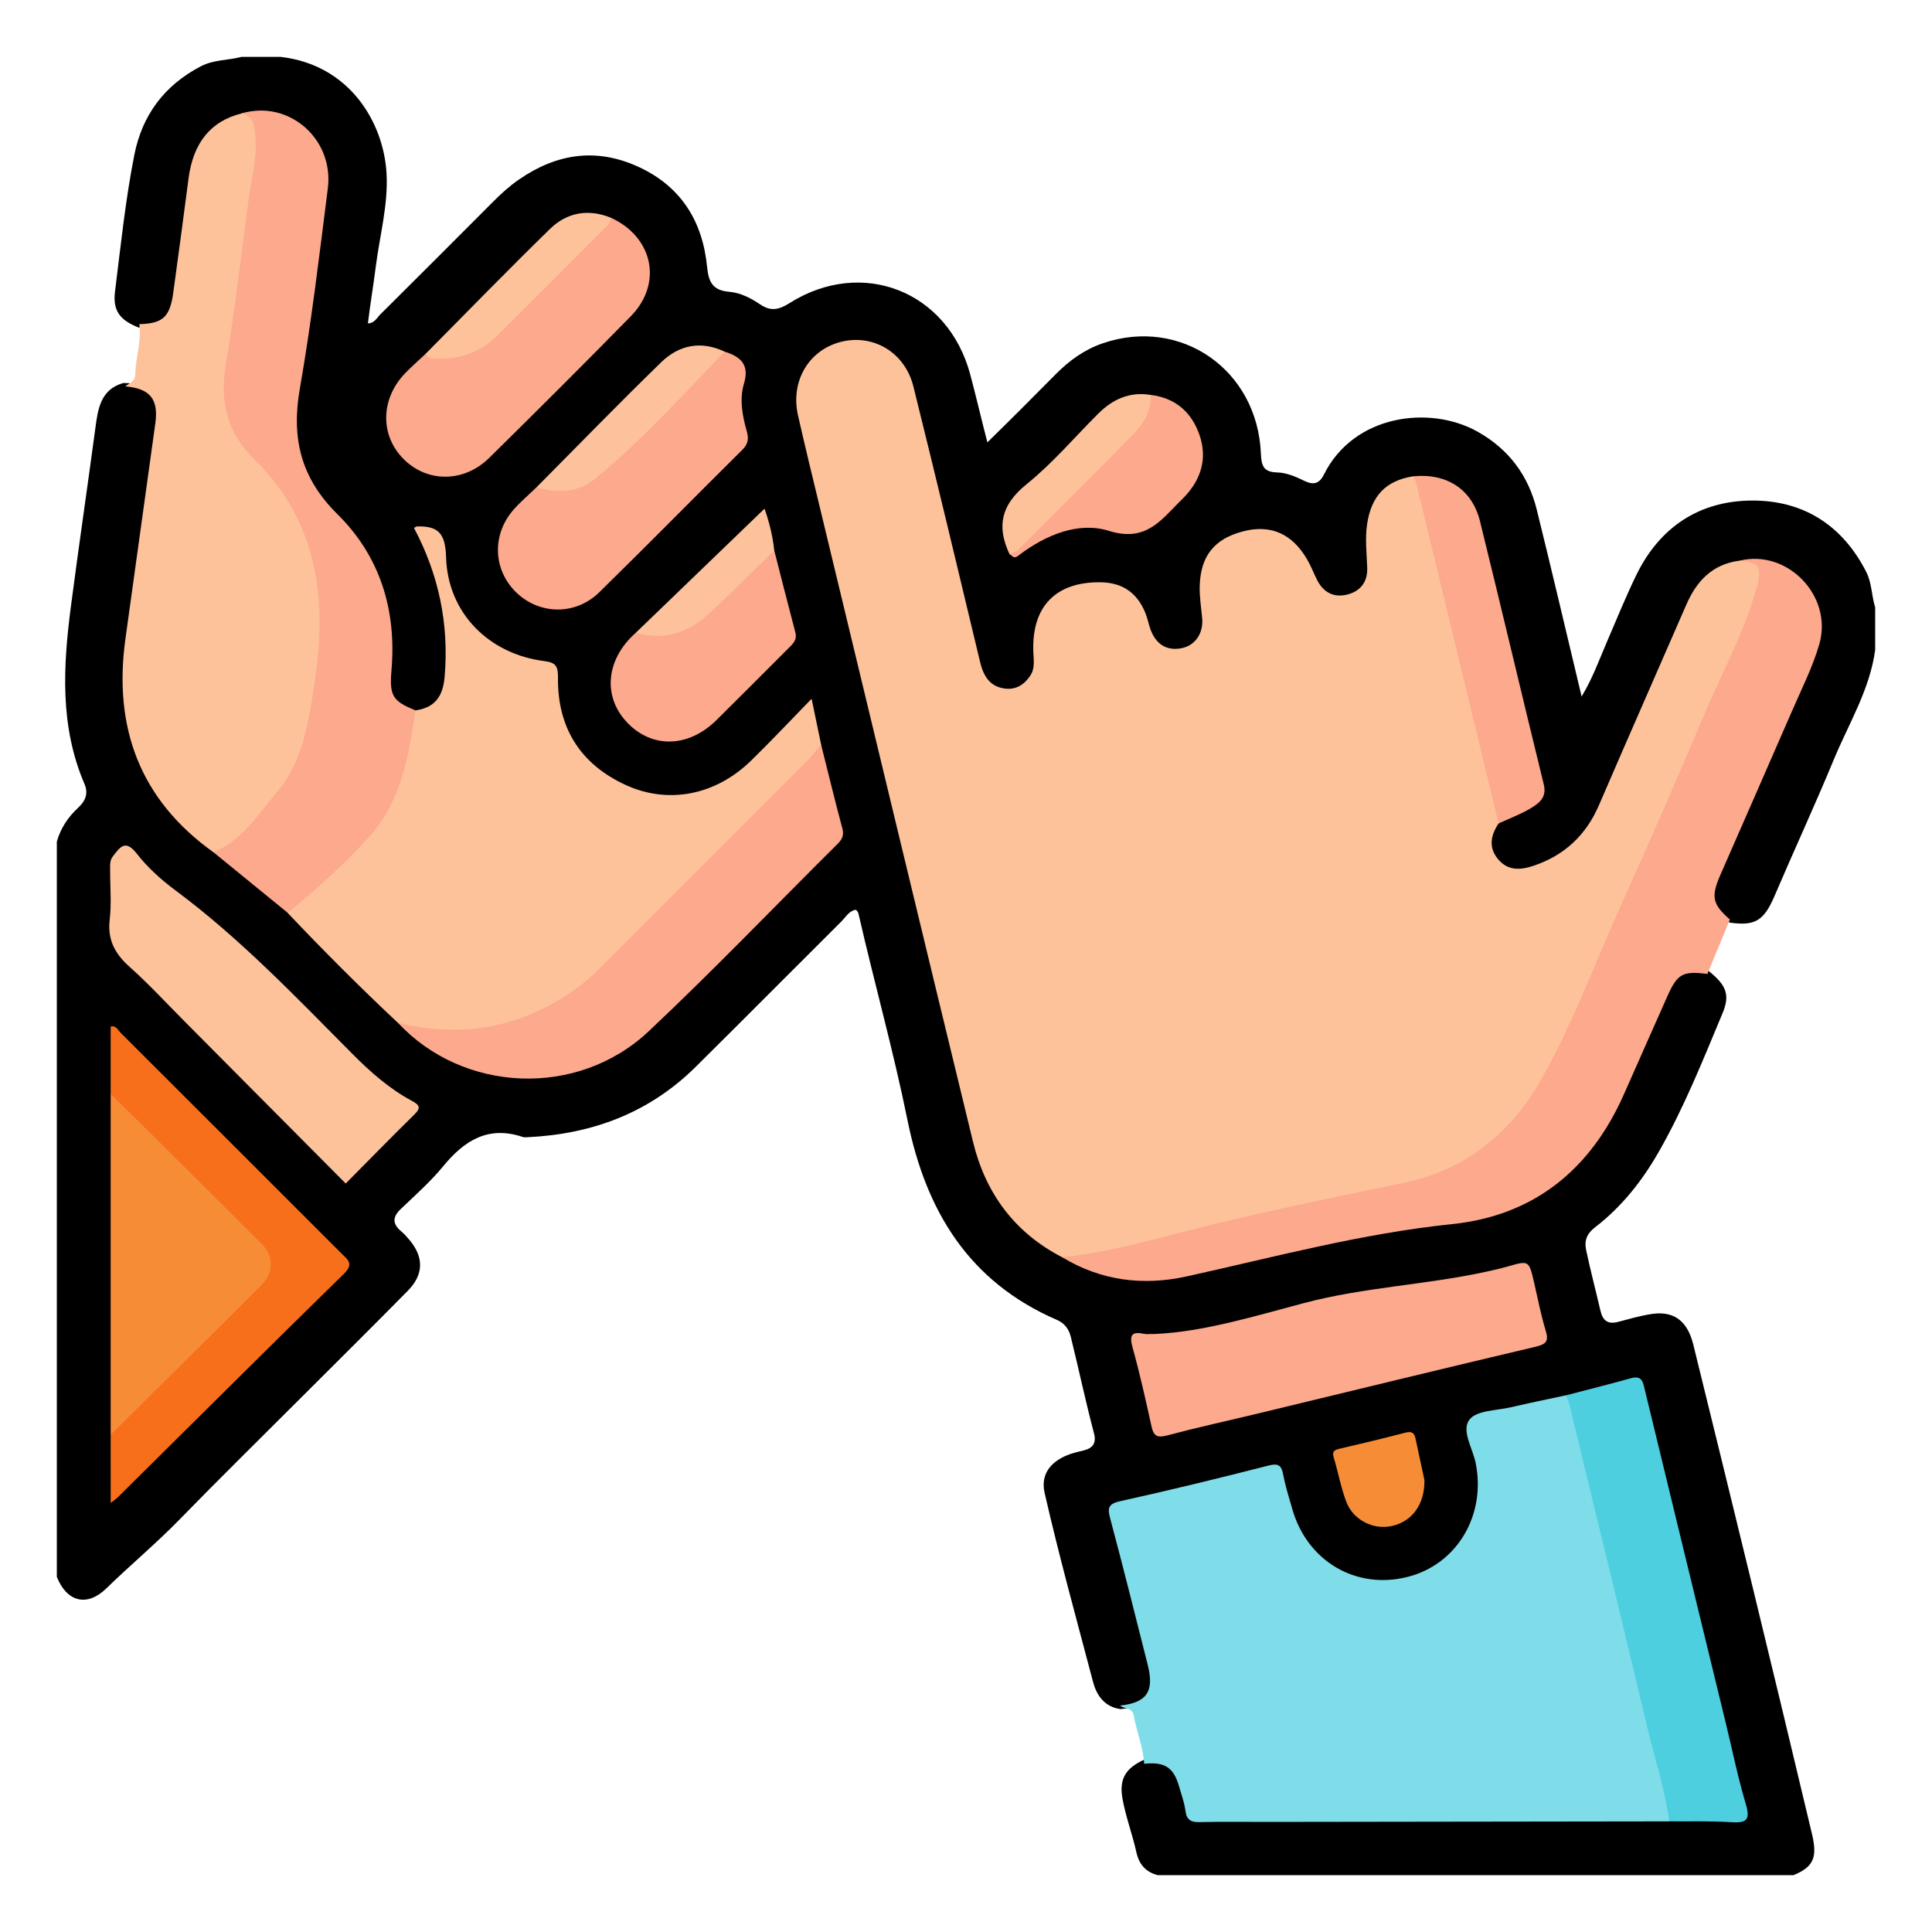 <?xml version="1.0" encoding="utf-8"?>
<!-- Generator: Adobe Illustrator 16.0.2, SVG Export Plug-In . SVG Version: 6.00 Build 0)  -->
<!DOCTYPE svg PUBLIC "-//W3C//DTD SVG 1.1 Tiny//EN" "http://www.w3.org/Graphics/SVG/1.1/DTD/svg11-tiny.dtd">
<svg version="1.1" baseProfile="tiny" id="Layer_1" xmlns="http://www.w3.org/2000/svg" xmlns:xlink="http://www.w3.org/1999/xlink"
	 x="0px" y="0px" width="85px" height="85px" viewBox="0 0 85 85" xml:space="preserve">
<g>
	<path fill-rule="evenodd" d="M82.5,26.719c0,0.625,0,1.25,0,1.875c-0.236,1.753-1.168,3.246-1.826,4.839
		c-0.834,2.013-1.749,3.99-2.605,5.993c-0.469,1.096-0.867,1.321-1.967,1.165c-0.818-0.503-1.053-1.145-0.659-2.043
		c1.147-2.617,2.284-5.239,3.436-7.854c0.323-0.737,0.684-1.461,0.919-2.233c0.732-2.398-1.601-4.051-3.222-3.634
		c-1.2,0.229-1.862,1.039-2.314,2.1c-1.099,2.581-2.245,5.141-3.342,7.723c-0.597,1.404-1.268,2.752-2.799,3.389
		c-0.216,0.09-0.425,0.194-0.65,0.26c-0.735,0.213-1.39,0.056-1.759-0.46c-0.432-0.604-0.287-1.174,0.152-1.709
		c0.219-0.238,0.511-0.35,0.801-0.471c1.016-0.426,1.131-0.64,0.884-1.736c-0.333-1.473-0.702-2.937-1.06-4.403
		c-0.504-2.074-0.979-4.155-1.51-6.223c-0.411-1.604-1.135-2.155-2.781-2.131c-1.209,0.284-1.772,0.954-1.823,2.186
		c-0.022,0.546,0.021,1.095-0.022,1.64c-0.062,0.775-0.485,1.271-1.15,1.379c-0.582,0.095-1.195-0.26-1.507-0.886
		c-0.15-0.302-0.253-0.628-0.447-0.91c-0.634-0.919-1.562-1.268-2.581-0.97c-1.07,0.313-1.606,1.028-1.639,2.194
		c-0.012,0.443,0.012,0.883,0.055,1.326c0.07,0.737-0.414,1.418-1.098,1.589c-0.57,0.142-1.188-0.202-1.514-0.847
		c-0.071-0.14-0.118-0.289-0.172-0.436c-0.483-1.3-1.172-1.738-2.418-1.543c-1.405,0.22-2.133,0.984-2.195,2.309
		c-0.013,0.286,0.004,0.573-0.014,0.859c-0.047,0.774-0.51,1.318-1.199,1.416c-0.678,0.097-1.262-0.305-1.476-1.102
		c-0.366-1.357-0.697-2.725-1.022-4.092c-0.65-2.736-1.28-5.477-1.993-8.198c-0.281-1.073-1.076-1.759-2.071-1.852
		c-1.679-0.157-2.916,1.178-2.614,2.857c0.304,1.692,0.772,3.349,1.179,5.018c1.99,8.171,3.911,16.36,5.922,24.526
		c0.193,0.784,0.358,1.574,0.552,2.357c0.562,2.263,1.804,4.012,3.847,5.169c1.74,0.925,3.568,1.203,5.502,0.771
		c1.168-0.261,2.338-0.515,3.49-0.826c2.592-0.7,5.237-1.07,7.89-1.433c1.552-0.212,3.056-0.612,4.374-1.533
		c1.639-1.145,2.639-2.772,3.43-4.545c0.562-1.257,1.106-2.522,1.654-3.785c0.445-1.025,0.973-1.291,2.022-1.097
		c0.79,0.633,0.966,1.055,0.624,1.872c-0.862,2.064-1.691,4.146-2.805,6.096c-0.729,1.277-1.628,2.418-2.802,3.32
		c-0.347,0.267-0.487,0.565-0.392,1.011c0.189,0.892,0.422,1.772,0.628,2.66c0.104,0.445,0.331,0.61,0.784,0.489
		c0.479-0.127,0.955-0.265,1.443-0.341c0.918-0.145,1.499,0.222,1.791,1.108c0.033,0.099,0.059,0.2,0.084,0.302
		c1.76,7.152,3.506,14.309,5.208,21.476c0.247,1.041,0.049,1.44-0.817,1.8c-9.322,0-18.646,0-27.969,0
		c-0.528-0.136-0.825-0.48-0.941-1.009c-0.174-0.783-0.46-1.539-0.606-2.327c-0.166-0.895,0.12-1.377,0.989-1.764
		c0.959-0.078,1.408,0.207,1.709,1.084c0.041,0.123,0.072,0.25,0.106,0.375c0.29,1.042,0.292,1.051,1.382,1.051
		c6.414,0.004,12.828,0,19.242,0.003c0.155,0,0.311-0.003,0.465,0.012c0.883,0.023,1.769,0.018,2.652,0.012
		c0.73-0.005,0.759-0.042,0.582-0.768c-0.77-3.159-1.525-6.323-2.299-9.481c-0.643-2.629-1.244-5.268-1.924-7.887
		c-0.242-0.934-0.284-0.952-1.234-0.749c-0.713,0.152-1.424,0.311-2.127,0.499c-1.118,0.244-2.219,0.557-3.339,0.796
		c-0.783,0.168-0.836,0.271-0.673,1.081c0.134,0.662,0.309,1.312,0.294,2c-0.046,2.202-1.565,3.921-3.804,4.269
		c-1.934,0.301-3.977-0.969-4.654-2.891c-0.172-0.491-0.307-0.995-0.416-1.503c-0.1-0.467-0.313-0.661-0.82-0.531
		c-1.965,0.504-3.939,0.967-5.918,1.412c-0.59,0.133-0.564,0.481-0.457,0.937c0.439,1.848,0.982,3.667,1.422,5.515
		c0.061,0.253,0.135,0.503,0.18,0.759c0.19,1.075-0.347,1.733-1.461,1.798c-0.69-0.104-1.039-0.595-1.197-1.194
		c-0.729-2.768-1.494-5.525-2.131-8.316c-0.169-0.744,0.178-1.291,0.902-1.622c0.262-0.119,0.543-0.182,0.82-0.249
		c0.406-0.099,0.561-0.334,0.451-0.746c-0.371-1.409-0.673-2.835-1.021-4.249c-0.088-0.352-0.278-0.603-0.618-0.75
		c-3.87-1.676-5.759-4.792-6.569-8.793c-0.615-3.032-1.454-6.018-2.145-9.036c-0.017-0.074-0.041-0.151-0.128-0.212
		c-0.296,0.047-0.44,0.321-0.634,0.515c-2.14,2.129-4.264,4.273-6.409,6.396c-2.04,2.02-4.543,2.958-7.378,3.094
		c-0.078,0.004-0.161,0.015-0.233-0.01c-1.514-0.509-2.566,0.153-3.498,1.289c-0.559,0.681-1.229,1.271-1.868,1.883
		c-0.367,0.351-0.371,0.648,0.013,0.973c0.139,0.116,0.262,0.254,0.378,0.394c0.63,0.758,0.62,1.516-0.075,2.223
		c-1.551,1.577-3.124,3.132-4.688,4.696c-1.784,1.785-3.587,3.553-5.347,5.36c-1.036,1.064-2.176,2.013-3.238,3.048
		C3.827,70.71,2.939,70.479,2.5,69.375c0-10.781,0-21.563,0-32.344c0.166-0.589,0.488-1.077,0.935-1.491
		c0.309-0.285,0.467-0.616,0.284-1.043c-1.091-2.536-0.944-5.174-0.6-7.814c0.342-2.624,0.728-5.242,1.079-7.865
		c0.111-0.826,0.225-1.684,1.229-1.968c1.219,0.001,1.755,0.641,1.592,1.908C6.62,21.85,6.117,24.93,5.775,28.029
		c-0.241,2.187-0.248,4.368,0.97,6.353c0.69,1.125,1.678,1.973,2.616,2.867c1.087,0.979,2.316,1.786,3.378,2.796
		c1.624,1.644,3.254,3.28,4.905,4.896c1.522,1.423,3.311,2.277,5.401,2.298c2.163,0.022,4.093-0.692,5.652-2.237
		c2.587-2.563,5.147-5.154,7.736-7.716c0.385-0.381,0.469-0.767,0.339-1.265c-0.284-1.082-0.538-2.172-0.822-3.254
		c-0.137-0.436-0.009-1.117-0.436-1.255c-0.448-0.144-0.707,0.504-1.045,0.805c-0.446,0.397-0.844,0.849-1.277,1.262
		c-1.593,1.521-3.453,2.038-5.523,1.222c-2.077-0.818-3.191-2.426-3.337-4.666c-0.029-0.452-0.085-0.77-0.64-0.888
		c-2.659-0.565-4.174-2.354-4.354-5.072c-0.042-0.631-0.042-0.631-0.743-0.679c0.687,1.493,1.121,3.026,1.209,4.656
		c0.04,0.735-0.043,1.456-0.146,2.171c-0.098,0.681-0.543,0.96-1.426,1.068c-1.028-0.313-1.345-0.819-1.235-1.998
		c0.161-1.729-0.172-3.358-1.007-4.879c-0.402-0.732-0.901-1.398-1.501-1.98c-1.343-1.303-1.889-2.84-1.606-4.725
		c0.477-3.184,0.964-6.369,1.308-9.571c0.217-2.019-1.55-3.501-3.558-3.072c-1.343,0.41-1.917,1.423-2.111,2.719
		c-0.25,1.668-0.439,3.344-0.691,5.012c-0.179,1.187-0.587,1.53-1.738,1.512c-0.829-0.331-1.137-0.747-1.032-1.586
		c0.25-2.006,0.457-4.02,0.848-6.003c0.346-1.754,1.318-3.063,2.925-3.902c0.573-0.299,1.199-0.257,1.791-0.416
		c0.573,0,1.146,0,1.719,0c3.045,0.35,4.541,2.894,4.663,5.139c0.075,1.377-0.303,2.735-0.476,4.101
		c-0.104,0.824-0.244,1.644-0.344,2.485c0.291-0.008,0.395-0.245,0.547-0.396c1.663-1.651,3.318-3.309,4.973-4.968
		c0.351-0.352,0.716-0.683,1.125-0.965c1.646-1.135,3.384-1.413,5.243-0.564c1.89,0.862,2.836,2.403,3.033,4.402
		c0.068,0.696,0.26,1.042,0.98,1.102c0.494,0.041,0.954,0.283,1.363,0.559c0.464,0.313,0.826,0.229,1.277-0.057
		c3.2-2.021,6.97-0.534,7.955,3.123c0.255,0.947,0.472,1.904,0.758,2.999c1.082-1.058,2.047-2.029,3.011-3.002
		c0.596-0.602,1.264-1.083,2.069-1.358c3.43-1.172,6.803,1.165,6.953,4.856c0.022,0.553,0.127,0.809,0.711,0.827
		C56.6,20.795,57,20.968,57.373,21.15c0.405,0.197,0.664,0.151,0.878-0.279c1.315-2.635,4.657-3.057,6.755-1.88
		c1.375,0.772,2.233,1.923,2.607,3.439c0.668,2.704,1.304,5.416,1.972,8.215c0.485-0.806,0.774-1.619,1.112-2.405
		c0.422-0.98,0.824-1.972,1.289-2.931c1.025-2.112,2.775-3.277,5.094-3.287c2.248-0.01,3.97,1.073,5.023,3.131
		C82.36,25.656,82.336,26.206,82.5,26.719z"/>
	<path fill-rule="evenodd" fill="#FEC29B" d="M65.931,36.229c-0.345,0.521-0.455,1.051-0.021,1.573
		c0.438,0.525,1.002,0.478,1.568,0.285c1.352-0.456,2.301-1.343,2.869-2.662c1.271-2.947,2.566-5.885,3.847-8.828
		c0.452-1.039,1.147-1.774,2.328-1.928c0.94-0.107,1.113,0.053,0.997,0.984c-0.127,1.025-0.613,1.933-1.021,2.857
		c-2.613,5.93-5.162,11.887-7.811,17.801c-1.572,3.511-4.244,5.672-8.102,6.219c-2.016,0.285-3.982,0.783-5.953,1.265
		c-1.973,0.48-3.949,0.941-5.922,1.421c-0.645,0.156-1.311,0.357-1.984,0.095c-2.096-1.082-3.369-2.822-3.917-5.074
		c-2.253-9.262-4.478-18.53-6.711-27.796c-0.334-1.389-0.675-2.776-0.99-4.17c-0.336-1.486,0.461-2.85,1.856-3.222
		c1.428-0.38,2.845,0.438,3.222,1.957c1.002,4.032,1.966,8.074,2.933,12.115c0.146,0.609,0.414,1.078,1.077,1.171
		c0.481,0.068,0.853-0.153,1.124-0.554c0.227-0.332,0.155-0.698,0.142-1.06c-0.077-1.987,0.983-3.086,2.957-3.06
		c0.962,0.013,1.614,0.456,1.978,1.364c0.096,0.239,0.139,0.501,0.232,0.742c0.236,0.608,0.68,0.918,1.339,0.797
		c0.626-0.115,0.985-0.669,0.922-1.334c-0.044-0.465-0.12-0.932-0.108-1.396c0.035-1.332,0.646-2.084,1.9-2.412
		c1.21-0.316,2.157,0.089,2.824,1.228c0.17,0.29,0.289,0.609,0.441,0.91c0.266,0.526,0.7,0.777,1.277,0.652
		c0.605-0.132,0.948-0.542,0.928-1.174c-0.021-0.649-0.103-1.296-0.003-1.947c0.19-1.246,0.835-1.911,2.04-2.095
		c0.335,0.148,0.382,0.472,0.456,0.771c1.137,4.579,2.214,9.172,3.321,13.758C66.027,35.73,66.116,35.988,65.931,36.229z"/>
	<path fill-rule="evenodd" fill="#7FDDE9" d="M50.338,77.598c-0.041-0.723-0.329-1.393-0.451-2.095
		c-0.071-0.406-0.423-0.294-0.607-0.465c1.175-0.127,1.512-0.618,1.215-1.793c-0.541-2.138-1.073-4.278-1.643-6.409
		c-0.126-0.47-0.124-0.668,0.436-0.791c2.179-0.481,4.348-1.01,6.51-1.564c0.46-0.118,0.584-0.007,0.662,0.417
		c0.096,0.509,0.256,1.005,0.398,1.504c0.658,2.292,2.805,3.549,5.072,2.975c2.181-0.552,3.46-2.727,2.992-5.017
		c-0.131-0.647-0.646-1.434-0.266-1.91c0.323-0.405,1.187-0.389,1.816-0.536c0.807-0.188,1.619-0.353,2.43-0.527
		c0.344,0.143,0.38,0.475,0.453,0.77c1.081,4.382,2.129,8.771,3.191,13.158c0.306,1.261,0.63,2.517,0.927,3.779
		c0.081,0.345,0.246,0.702-0.034,1.039c-5.9,0.008-11.801,0.017-17.701,0.024c-0.988,0.001-1.977-0.015-2.964,0.008
		c-0.38,0.009-0.567-0.096-0.619-0.496c-0.046-0.357-0.175-0.704-0.274-1.053C51.636,77.756,51.254,77.506,50.338,77.598z"/>
	<path fill-rule="evenodd" fill="#FEC29B" d="M18.281,31.255c0.858-0.122,1.208-0.619,1.281-1.482
		c0.198-2.324-0.26-4.496-1.349-6.547c0.062-0.03,0.102-0.065,0.143-0.066c0.938-0.02,1.238,0.31,1.27,1.364
		c0.075,2.453,1.893,4.257,4.324,4.561c0.513,0.064,0.604,0.239,0.598,0.726c-0.025,2.191,0.973,3.796,2.959,4.716
		c1.895,0.878,3.979,0.458,5.536-1.061c0.868-0.847,1.698-1.731,2.664-2.723c0.169,0.813,0.294,1.414,0.419,2.015
		c0.065,0.402-0.234,0.61-0.465,0.843c-3.104,3.11-6.172,6.258-9.333,9.31c-2.186,2.109-4.854,2.926-7.888,2.453
		c-0.345-0.054-0.647-0.177-0.933-0.363c-1.667-1.563-3.281-3.179-4.853-4.839c0.008-0.473,0.432-0.613,0.711-0.849
		c1.016-0.853,1.966-1.771,2.837-2.771c1.07-1.228,1.47-2.725,1.714-4.283C17.973,31.898,17.985,31.525,18.281,31.255z"/>
	<path fill-rule="evenodd" fill="#FEC29B" d="M5.511,16.998c0.186-0.148,0.43-0.203,0.439-0.547
		c0.021-0.731,0.278-1.445,0.179-2.189c1.035-0.03,1.345-0.309,1.494-1.385c0.23-1.672,0.454-3.345,0.671-5.019
		C8.5,6.285,9.264,5.335,10.617,4.994c0.517-0.165,0.627,0.232,0.737,0.569c0.165,0.504,0.13,1.028,0.053,1.547
		c-0.458,3.062-0.832,6.135-1.298,9.196c-0.217,1.423,0.126,2.62,1.182,3.693c2.329,2.366,3.28,5.243,2.879,8.557
		c-0.084,0.696-0.135,1.397-0.203,2.096c-0.257,2.641-1.564,4.7-3.495,6.419c-0.293,0.261-0.586,0.626-1.08,0.426
		c-3.248-2.319-4.409-5.502-3.875-9.383c0.436-3.162,0.875-6.323,1.316-9.484C6.982,17.563,6.606,17.094,5.511,16.998z"/>
	<path fill-rule="evenodd" fill="#FCA98D" d="M46.727,55.311c2.199-0.22,4.307-0.877,6.439-1.396
		c2.842-0.692,5.703-1.279,8.565-1.869c2.76-0.569,4.761-2.201,6.124-4.638c1.385-2.476,2.354-5.143,3.521-7.718
		c1.253-2.766,2.458-5.555,3.646-8.349c0.771-1.813,1.729-3.552,2.256-5.461c0.266-0.961,0.118-1.146-0.755-1.21
		c2.112-0.531,4.14,1.556,3.515,3.688c-0.297,1.013-0.783,1.971-1.205,2.944c-1.041,2.398-2.096,4.792-3.143,7.188
		c-0.422,0.968-0.35,1.292,0.417,1.964c-0.33,0.799-0.659,1.597-0.989,2.395c-1.079-0.138-1.318-0.01-1.753,0.966
		c-0.644,1.444-1.282,2.892-1.923,4.338c-1.467,3.304-3.949,5.332-7.571,5.705c-3.968,0.41-7.798,1.447-11.672,2.301
		C50.287,56.579,48.434,56.348,46.727,55.311z"/>
	<path fill-rule="evenodd" fill="#FCA98D" d="M9.392,37.496c1.263-0.523,1.95-1.657,2.784-2.633
		c1.021-1.195,1.318-2.677,1.563-4.162c0.154-0.94,0.276-1.894,0.311-2.845c0.109-2.928-0.72-5.559-2.842-7.628
		c-1.257-1.226-1.541-2.58-1.267-4.237c0.396-2.391,0.677-4.801,0.995-7.205c0.118-0.895,0.378-1.779,0.302-2.688
		c-0.036-0.434,0.012-0.978-0.62-1.104c2.062-0.628,4.084,1.1,3.805,3.297c-0.374,2.94-0.72,5.888-1.231,8.806
		c-0.381,2.177,0.04,3.931,1.656,5.527c1.872,1.848,2.6,4.212,2.377,6.847c-0.096,1.14,0.041,1.373,1.057,1.783
		c-0.305,1.974-0.597,3.948-2.009,5.525c-1.106,1.235-2.337,2.333-3.618,3.379C11.566,39.271,10.479,38.384,9.392,37.496z"/>
	<path fill-rule="evenodd" fill="#FCA98D" d="M50.854,58.688c2.111-0.101,4.311-0.774,6.514-1.358
		c2.629-0.697,5.346-0.8,7.986-1.373c0.33-0.071,0.66-0.146,0.984-0.238c0.928-0.266,0.926-0.27,1.152,0.693
		c0.166,0.708,0.299,1.426,0.512,2.12c0.143,0.47,0.035,0.606-0.442,0.719c-4.07,0.959-8.132,1.952-12.198,2.933
		c-1.338,0.322-2.683,0.616-4.013,0.969c-0.425,0.113-0.591,0.035-0.685-0.388c-0.258-1.167-0.516-2.335-0.837-3.485
		c-0.156-0.562-0.021-0.71,0.519-0.595C50.445,58.706,50.554,58.688,50.854,58.688z"/>
	<path fill-rule="evenodd" fill="#FCA98D" d="M17.506,44.998c2.646,0.641,5.131,0.281,7.426-1.216
		c0.52-0.339,1.003-0.726,1.445-1.169c3.043-3.056,6.096-6.101,9.142-9.153c0.218-0.218,0.404-0.469,0.605-0.704
		c0.309,1.23,0.607,2.464,0.936,3.69c0.081,0.3-0.007,0.48-0.209,0.681c-2.77,2.752-5.472,5.575-8.315,8.249
		C25.404,48.32,20.375,48.083,17.506,44.998z"/>
	<path fill-rule="evenodd" fill="#FEC29B" d="M15.21,52.07c-2.377-2.392-4.723-4.753-7.07-7.113
		c-0.807-0.812-1.584-1.656-2.437-2.418c-0.648-0.578-0.981-1.191-0.876-2.086c0.084-0.719,0.015-1.455,0.019-2.184
		c0.001-0.203-0.025-0.405,0.121-0.594c0.318-0.408,0.545-0.766,1.053-0.115c0.474,0.608,1.071,1.146,1.692,1.607
		c2.854,2.121,5.293,4.684,7.785,7.192c0.792,0.798,1.626,1.538,2.62,2.072c0.322,0.174,0.431,0.293,0.117,0.6
		C17.23,50.015,16.251,51.021,15.21,52.07z"/>
	<path fill-rule="evenodd" fill="#4DCFE0" d="M73.439,80.132c-0.185-1.388-0.625-2.717-0.948-4.071
		c-1.132-4.749-2.287-9.491-3.437-14.236c-0.035-0.149-0.101-0.293-0.152-0.438c0.949-0.248,1.902-0.485,2.847-0.749
		c0.505-0.141,0.536,0.177,0.622,0.531c1.182,4.891,2.374,9.777,3.563,14.666c0.288,1.185,0.529,2.383,0.878,3.549
		c0.209,0.702,0.008,0.827-0.647,0.786C75.26,80.111,74.348,80.14,73.439,80.132z"/>
	<path fill-rule="evenodd" fill="#F68D36" d="M4.869,63.122c0-4.998,0-9.996,0-14.994c0.378-0.06,0.555,0.241,0.766,0.451
		c1.918,1.906,3.834,3.814,5.737,5.735c0.932,0.941,0.933,1.68,0,2.62c-1.903,1.922-3.819,3.83-5.737,5.736
		C5.424,62.881,5.248,63.182,4.869,63.122z"/>
	<path fill-rule="evenodd" fill="#F76F1B" d="M4.869,63.122c2.213-2.194,4.436-4.38,6.633-6.59c0.549-0.552,0.548-1.263-0.001-1.815
		c-2.197-2.209-4.419-4.395-6.632-6.589c0-0.986,0-1.972,0-2.962c0.241-0.063,0.316,0.15,0.431,0.265
		c3.241,3.233,6.477,6.473,9.716,9.709c0.277,0.276,0.574,0.453,0.111,0.906c-3.33,3.255-6.626,6.543-9.935,9.82
		c-0.07,0.069-0.153,0.124-0.322,0.26C4.869,65.063,4.869,64.093,4.869,63.122z"/>
	<path fill-rule="evenodd" fill="#FCA98D" d="M26.875,9.578c1.859,0.852,2.294,2.888,0.88,4.333
		c-2.055,2.099-4.138,4.17-6.229,6.232c-1.11,1.096-2.728,1.099-3.769,0.055c-1.042-1.044-1.02-2.641,0.061-3.771
		c0.286-0.298,0.6-0.57,0.901-0.854c1.394,0.152,2.49-0.364,3.464-1.361C23.718,12.639,25.23,11.04,26.875,9.578z"/>
	<path fill-rule="evenodd" fill="#FCA98D" d="M31.876,15.47c0.7,0.219,1.111,0.561,0.855,1.414
		c-0.204,0.678-0.072,1.399,0.121,2.077c0.096,0.339,0.068,0.57-0.192,0.828c-2.104,2.085-4.179,4.199-6.296,6.27
		c-1.049,1.025-2.635,0.992-3.653,0.004c-1.025-0.995-1.08-2.551-0.107-3.651c0.308-0.347,0.667-0.65,1.001-0.974
		c0.2-0.064,0.408-0.081,0.614-0.064c1.096,0.09,1.948-0.381,2.694-1.133c1.404-1.414,2.814-2.822,4.228-4.227
		C31.359,15.799,31.542,15.53,31.876,15.47z"/>
	<path fill-rule="evenodd" fill="#FCA98D" d="M34.064,24.219c0.308,1.201,0.611,2.404,0.928,3.603
		c0.092,0.349-0.129,0.523-0.33,0.725c-1.047,1.044-2.088,2.096-3.141,3.135c-1.234,1.218-2.835,1.257-3.928,0.107
		c-1.094-1.15-0.935-2.79,0.383-3.954c0.28-0.08,0.567-0.05,0.853-0.062c0.894-0.036,1.668-0.358,2.309-0.986
		c0.724-0.71,1.428-1.44,2.157-2.144C33.507,24.439,33.679,24.125,34.064,24.219z"/>
	<path fill-rule="evenodd" fill="#FCA98D" d="M65.931,36.229c-1.195-4.946-2.391-9.893-3.589-14.838
		c-0.035-0.149-0.1-0.292-0.152-0.437c1.465-0.141,2.578,0.576,2.924,1.978c0.951,3.858,1.861,7.727,2.807,11.585
		c0.141,0.579-0.222,0.831-0.59,1.052C66.89,35.832,66.399,36.012,65.931,36.229z"/>
	<path fill-rule="evenodd" fill="#FCA98D" d="M50.625,17.375c1.093,0.132,1.807,0.764,2.15,1.769c0.35,1.022,0.074,1.94-0.668,2.72
		c-0.07,0.075-0.146,0.146-0.22,0.22c-0.848,0.855-1.511,1.766-3.099,1.272c-1.334-0.415-2.758,0.167-3.932,1.05
		c-0.212,0.159-0.217,0.153-0.445-0.031c1.301-1.452,2.723-2.785,4.105-4.156C49.369,19.373,50.193,18.525,50.625,17.375z"/>
	<path fill-rule="evenodd" fill="#FDC29B" d="M31.876,15.47c-1.843,1.926-3.637,3.904-5.7,5.6c-0.74,0.609-1.656,0.643-2.571,0.368
		c1.825-1.837,3.629-3.697,5.485-5.501C29.873,15.177,30.839,14.977,31.876,15.47z"/>
	<path fill-rule="evenodd" fill="#FEC29B" d="M50.625,17.375c0.031,0.64-0.26,1.197-0.66,1.612c-1.707,1.771-3.465,3.495-5.21,5.23
		c-0.084,0.083-0.228,0.106-0.343,0.158c-0.576-1.225-0.361-2.172,0.75-3.069c1.143-0.921,2.107-2.061,3.152-3.104
		C48.953,17.564,49.701,17.222,50.625,17.375z"/>
	<path fill-rule="evenodd" fill="#FEC29B" d="M26.875,9.578c-0.014,0.264-0.216,0.404-0.378,0.567
		c-1.541,1.543-3.08,3.09-4.628,4.625c-0.738,0.732-1.643,1.049-2.678,1.011c-0.188-0.007-0.364-0.026-0.472-0.208
		c1.826-1.839,3.63-3.7,5.486-5.508C24.948,9.343,25.882,9.177,26.875,9.578z"/>
	<path fill-rule="evenodd" fill="#F68D36" d="M62.671,65.128c0.003,1.091-0.556,1.802-1.416,2.006
		c-0.809,0.192-1.714-0.244-2.024-1.062c-0.238-0.625-0.355-1.296-0.55-1.938c-0.088-0.291,0.038-0.348,0.282-0.403
		c0.957-0.22,1.912-0.451,2.863-0.699c0.26-0.067,0.394-0.012,0.448,0.246C62.42,63.959,62.566,64.641,62.671,65.128z"/>
	<path fill-rule="evenodd" fill="#FDC29B" d="M34.064,24.219c-0.944,0.918-1.874,1.852-2.837,2.749
		c-0.92,0.857-1.99,1.242-3.25,0.866c1.881-1.813,3.762-3.626,5.659-5.455C33.818,22.895,33.994,23.542,34.064,24.219z"/>
</g>
</svg>
